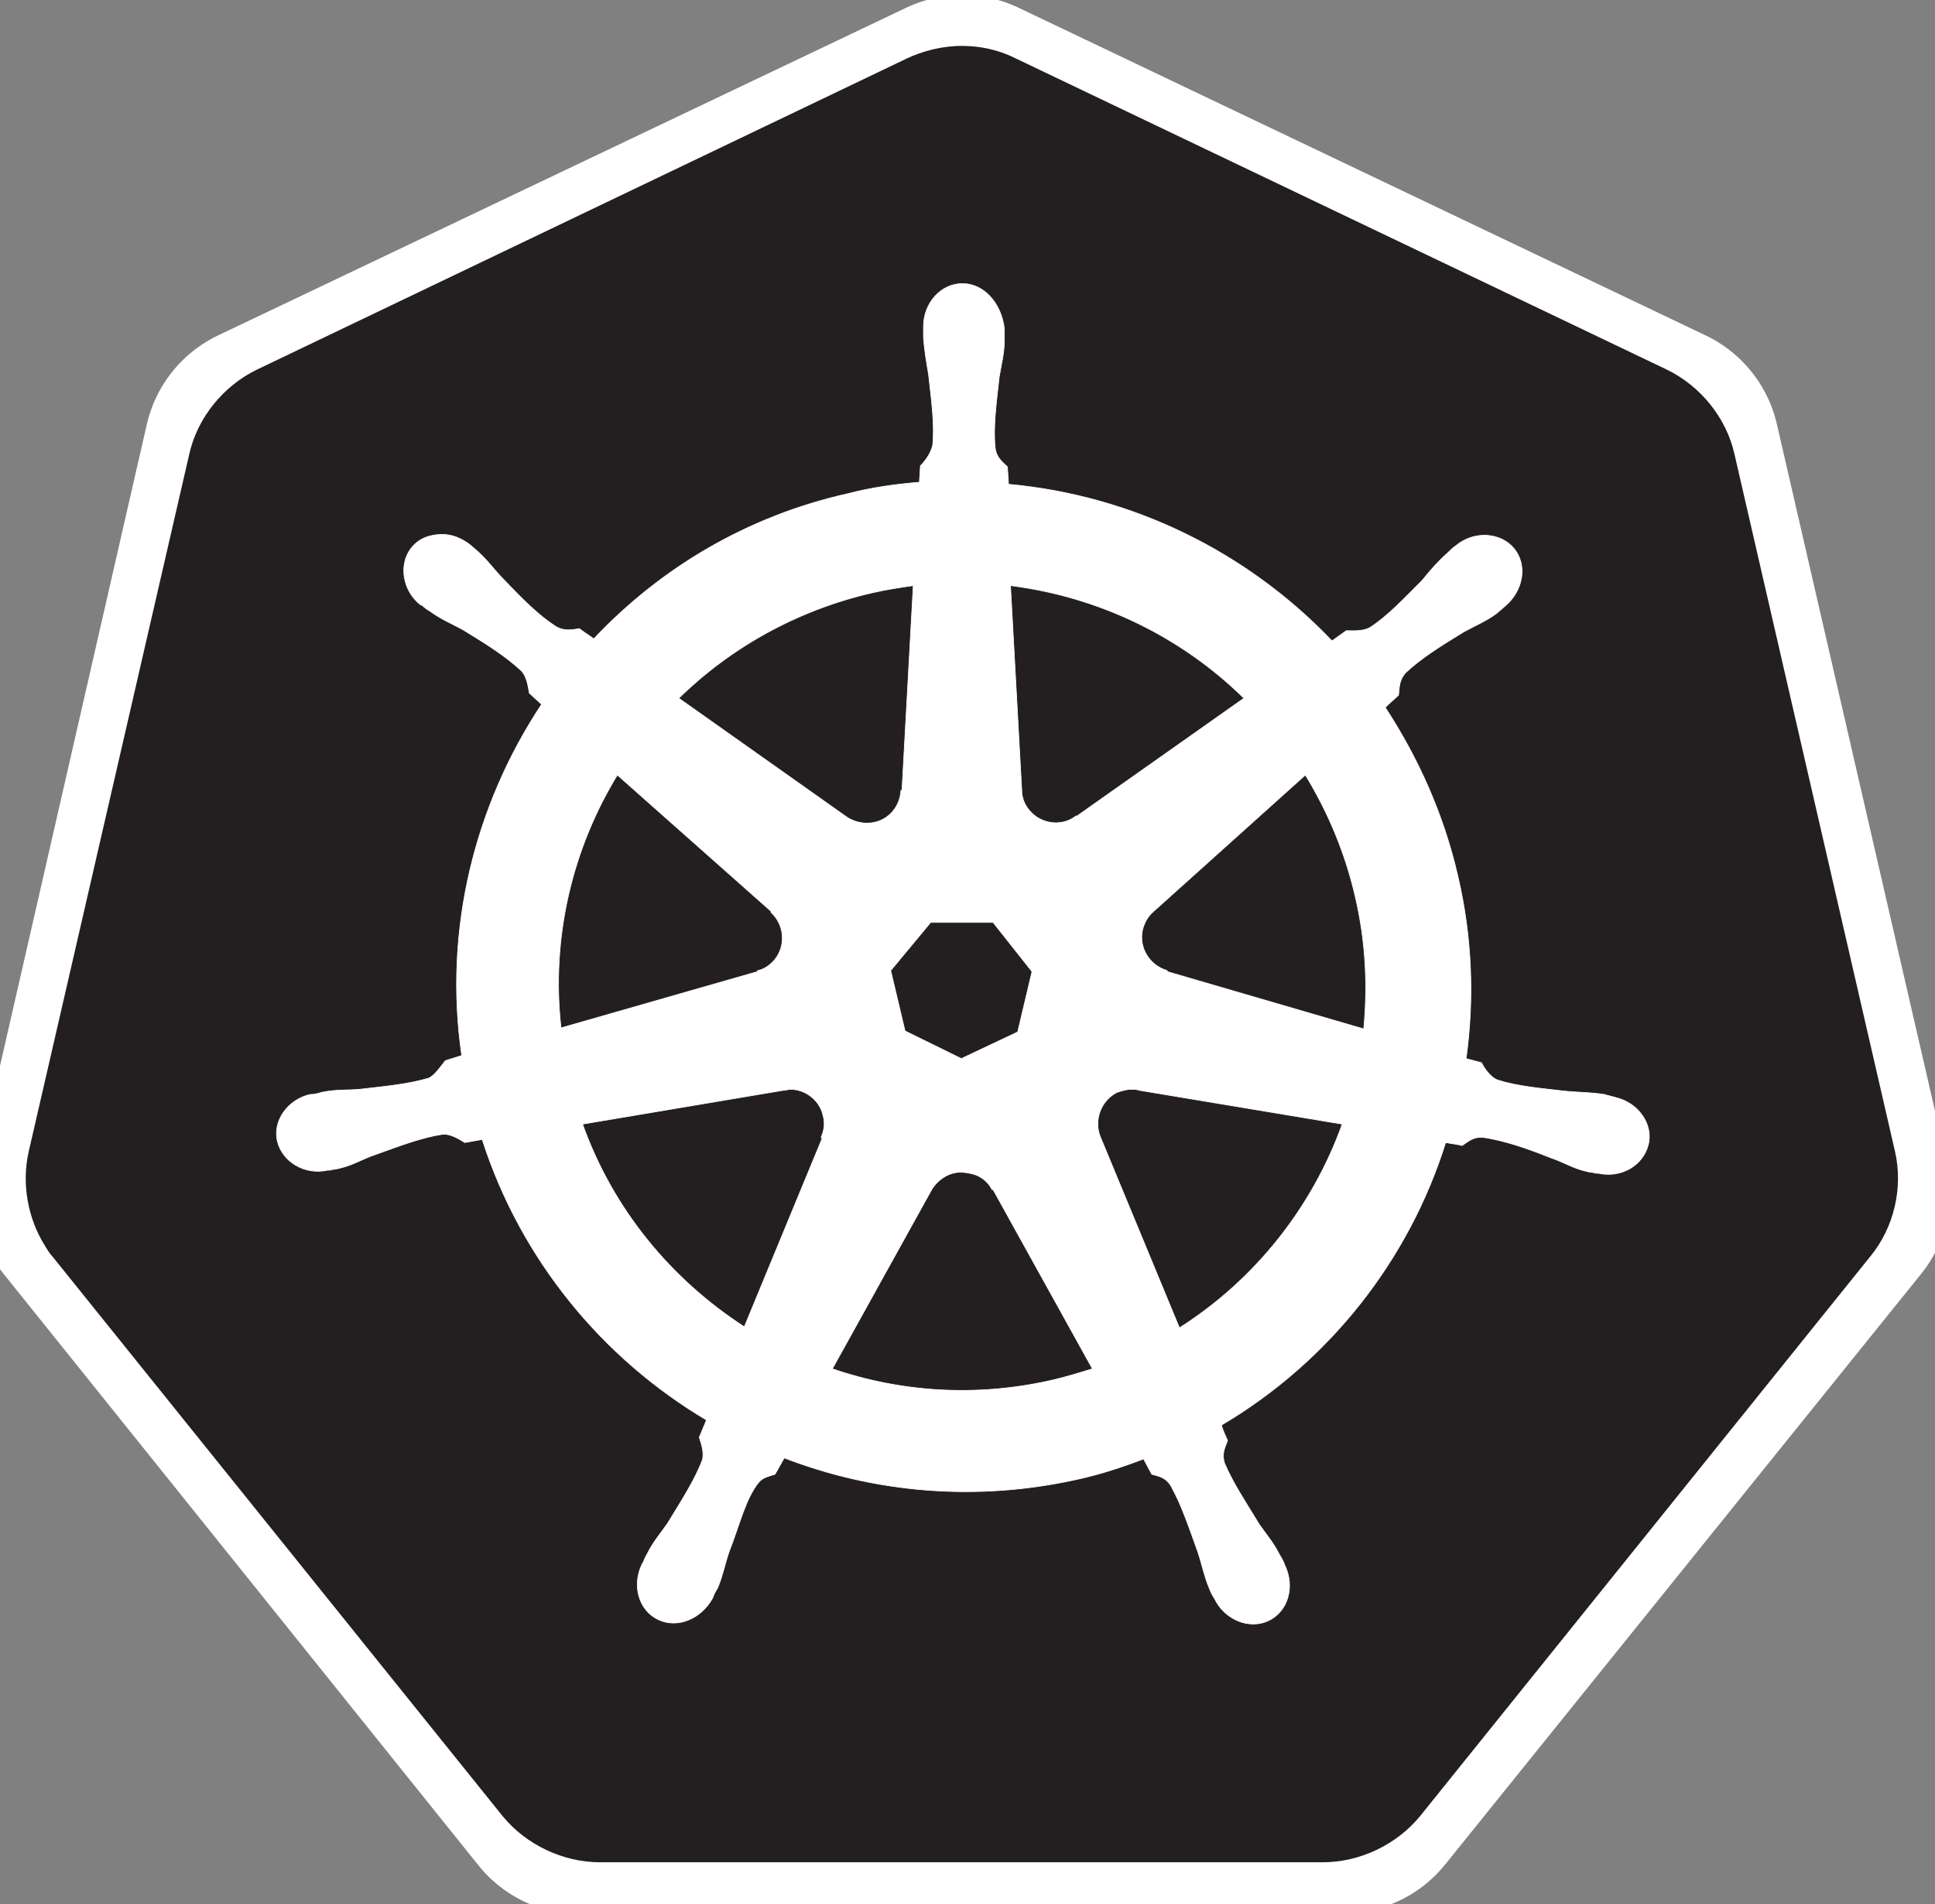 <?xml version="1.0" encoding="utf-8"?>
<!-- Generator: Adobe Illustrator 21.1.0, SVG Export Plug-In . SVG Version: 6.00 Build 0)  -->
<svg version="1.1"
	 id="svg2" inkscape:export-filename="/home/thockin/src/kubernetes/kubernetes.png" inkscape:export-xdpi="250.55" inkscape:export-ydpi="250.55" inkscape:version="0.48.4 r9939" sodipodi:docname="name_white.svg" xmlns:cc="http://creativecommons.org/ns#" xmlns:dc="http://purl.org/dc/elements/1.1/" xmlns:inkscape="http://www.inkscape.org/namespaces/inkscape" xmlns:rdf="http://www.w3.org/1999/02/22-rdf-syntax-ns#" xmlns:sodipodi="http://sodipodi.sourceforge.net/DTD/sodipodi-0.dtd" xmlns:svg="http://www.w3.org/2000/svg"
	 xmlns="http://www.w3.org/2000/svg" xmlns:xlink="http://www.w3.org/1999/xlink" x="0px" y="0px" viewBox="0 0 189 186"
	 style="enable-background:new 0 0 189 186;" xml:space="preserve">
<rect x="0" y="0" width="189" height="186" fill="#808080" stroke="none"/>
<style type="text/css">
	.st0{fill:#FFFFFF;}
	.st1{fill:none;stroke:#FFFFFF;stroke-width:25.564;stroke-linejoin:round;}
	.st2{fill:#231F20;}
	.st3{fill:none;stroke:#FFFFFF;stroke-width:6.510000e-02;}
</style>
<g>
	<polygon class="st0" points="94,12.3 161.1,44.3 177.7,116.4 131.2,174.1 56.7,174.2 10.3,116.4 26.8,44.3 	"/>
	<polygon class="st1" points="94,12.3 161.1,44.3 177.7,116.4 131.2,174.1 56.7,174.2 10.3,116.4 26.8,44.3 	"/>
	<path class="st2" d="M93.3,4.5c-1.6,0.1-3.2,0.5-4.7,1.2L25.1,36.1c-3.3,1.6-5.8,4.7-6.6,8.2L2.8,112.5c-0.7,3.1-0.1,6.5,1.6,9.2
		c0.2,0.3,0.4,0.7,0.7,1l44,54.7c2.3,2.8,5.9,4.5,9.5,4.5l70.6,0c3.6,0,7.2-1.7,9.5-4.5l44-54.7c2.3-2.8,3.2-6.7,2.4-10.2
		l-15.7-68.2c-0.8-3.5-3.3-6.6-6.6-8.2L99.2,5.7C97.4,4.8,95.4,4.4,93.3,4.5z"/>
	<path class="st0" d="M93.8,114.5c0.5,0,1.1,0.1,1.6,0.3c0.7,0.3,1.2,0.8,1.5,1.4H97l9.7,17.5c-1.3,0.4-2.6,0.8-3.9,1.1
		c-7.4,1.7-14.8,1.2-21.5-1.1l9.7-17.5h0C91.6,115.2,92.7,114.5,93.8,114.5z M77.2,106.4c1.5,0,2.9,1.1,3.2,2.6
		c0.2,0.7,0.1,1.4-0.2,2.1l0.1,0.1l-7.6,18.4c-7.1-4.6-12.8-11.4-15.8-19.8l19.6-3.3l0,0C76.8,106.5,77,106.4,77.2,106.4z
		 M110.5,106.4c0.3,0,0.5,0,0.8,0.1l0,0l19.8,3.3c-2.9,8.1-8.5,15.2-15.9,19.9l-7.7-18.6l0,0c-0.7-1.6,0-3.6,1.6-4.4
		C109.7,106.5,110.1,106.4,110.5,106.4z M90.9,90.1H97l3.8,4.8l-1.4,5.9l-5.5,2.6l-5.5-2.7l-1.4-5.9L90.9,90.1z M127.5,75.7
		c2.2,3.6,3.9,7.6,4.9,12c1,4.3,1.2,8.6,0.8,12.8L114,94.9l0-0.1c-1.7-0.5-2.8-2.2-2.4-4c0.2-0.7,0.5-1.3,1.1-1.8l0,0L127.5,75.7z
		 M60.3,75.7L75.3,89l0,0.1c1.3,1.2,1.5,3.2,0.4,4.6c-0.5,0.6-1.1,1-1.7,1.1l0,0.1l-19.2,5.5C53.8,91.6,55.9,82.9,60.3,75.7z
		 M98.7,57.2c8.7,1.1,16.7,5,22.8,11l-16.3,11.5l-0.1,0c-1.4,1.1-3.5,0.8-4.6-0.6c-0.5-0.6-0.7-1.3-0.7-1.9l0,0L98.7,57.2z
		 M89.2,57.2l-1.1,20l-0.1,0c-0.1,1.8-1.5,3.2-3.3,3.2c-0.7,0-1.4-0.2-2-0.6l0,0L66.3,68.2c5-4.9,11.5-8.6,18.9-10.3
		C86.5,57.6,87.8,57.4,89.2,57.2z M94,27.7c-2.1,0-3.8,1.9-3.8,4.2c0,0,0,0.1,0,0.1c0,0.3,0,0.7,0,1c0.1,1.3,0.3,2.4,0.5,3.6
		c0.3,2.7,0.6,4.9,0.4,6.9c-0.2,0.8-0.7,1.5-1.2,2l-0.1,1.6c-2.3,0.2-4.6,0.5-6.9,1.1C73,50.4,64.5,55.5,58,62.4
		c-0.4-0.3-1.2-0.8-1.4-1c-0.7,0.1-1.4,0.3-2.3-0.2c-1.7-1.1-3.3-2.7-5.1-4.6c-0.9-0.9-1.5-1.8-2.5-2.7c-0.2-0.2-0.6-0.5-0.8-0.7
		c-0.8-0.6-1.7-1-2.7-1c-1.2,0-2.3,0.4-3,1.3c-1.3,1.6-0.9,4.2,0.9,5.6c0,0,0,0,0.1,0c0.2,0.2,0.6,0.5,0.8,0.6
		c1.1,0.8,2.1,1.2,3.2,1.8c2.3,1.4,4.2,2.6,5.7,4c0.6,0.6,0.7,1.7,0.8,2.2l1.2,1.1c-6.5,9.8-9.6,22-7.8,34.3l-1.6,0.5
		c-0.4,0.5-1,1.4-1.6,1.7c-2,0.6-4.2,0.8-6.8,1.1c-1.2,0.1-2.3,0-3.7,0.3c-0.3,0.1-0.7,0.2-1,0.2c0,0,0,0,0,0c0,0,0,0-0.1,0
		c-2.2,0.5-3.7,2.6-3.2,4.6c0.5,2,2.7,3.3,4.9,2.8c0,0,0,0,0.1,0c0,0,0,0,0.1,0c0.3-0.1,0.7-0.1,1-0.2c1.3-0.3,2.2-0.9,3.4-1.3
		c2.5-0.9,4.6-1.7,6.6-2c0.8-0.1,1.7,0.5,2.2,0.8l1.7-0.3c3.8,11.8,11.8,21.4,21.9,27.4l-0.7,1.7c0.2,0.6,0.5,1.5,0.3,2.2
		c-0.7,1.9-2,3.9-3.4,6.2c-0.7,1-1.4,1.8-2,3c-0.2,0.3-0.3,0.7-0.5,1c-1,2.1-0.3,4.5,1.6,5.4c1.9,0.9,4.2-0.1,5.3-2.1c0,0,0,0,0,0
		c0,0,0,0,0,0c0.1-0.3,0.3-0.7,0.5-1c0.5-1.2,0.7-2.3,1.1-3.5c1-2.5,1.6-5.2,2.9-6.8c0.4-0.5,1-0.6,1.6-0.8l0.9-1.6
		c8.8,3.4,18.7,4.3,28.6,2.1c2.3-0.5,4.4-1.2,6.5-2c0.2,0.4,0.7,1.3,0.8,1.5c0.7,0.2,1.4,0.3,1.9,1.2c1,1.8,1.7,3.9,2.6,6.4
		c0.4,1.2,0.6,2.3,1.1,3.5c0.1,0.3,0.3,0.7,0.5,1c1,2.1,3.4,3.1,5.3,2.2c1.9-0.9,2.6-3.3,1.6-5.4c-0.1-0.3-0.3-0.7-0.5-1
		c-0.6-1.2-1.3-2-2-3c-1.4-2.3-2.6-4.1-3.4-6c-0.3-1,0.1-1.6,0.3-2.2c-0.1-0.2-0.5-1.1-0.6-1.5c10.5-6.2,18.3-16.1,21.9-27.6
		c0.5,0.1,1.4,0.2,1.6,0.3c0.6-0.4,1.1-0.9,2.1-0.8c2,0.3,4.1,1,6.6,2c1.2,0.4,2.1,1,3.4,1.3c0.3,0.1,0.7,0.1,1,0.2c0,0,0,0,0.1,0
		c0,0,0,0,0.1,0c2.3,0.5,4.4-0.8,4.9-2.8c0.5-2-1-4.1-3.2-4.6c-0.3-0.1-0.8-0.2-1.1-0.3c-1.3-0.2-2.4-0.2-3.6-0.3
		c-2.7-0.3-4.9-0.5-6.8-1.1c-0.8-0.3-1.4-1.3-1.6-1.7l-1.5-0.4c0.8-5.8,0.6-11.8-0.8-17.8c-1.4-6.1-3.9-11.6-7.1-16.5
		c0.4-0.4,1.1-1,1.3-1.2c0.1-0.7,0-1.4,0.7-2.2c1.5-1.4,3.4-2.6,5.7-4c1.1-0.6,2.1-1,3.2-1.8c0.2-0.2,0.6-0.5,0.8-0.7
		c1.8-1.5,2.2-4,0.9-5.6c-1.3-1.6-3.9-1.8-5.7-0.3c-0.3,0.2-0.6,0.5-0.8,0.7c-1,0.9-1.7,1.7-2.5,2.7c-1.9,1.9-3.4,3.5-5.1,4.6
		c-0.7,0.4-1.8,0.3-2.3,0.3l-1.4,1c-8.3-8.7-19.5-14.2-31.6-15.3c0-0.5-0.1-1.4-0.1-1.7c-0.5-0.5-1.1-0.9-1.2-1.9
		c-0.2-2,0.1-4.2,0.4-6.9c0.2-1.2,0.5-2.3,0.5-3.6c0-0.3,0-0.8,0-1.1C97.8,29.6,96.1,27.7,94,27.7z"/>
	<path class="st3" d="M93.8,114.5c0.5,0,1.1,0.1,1.6,0.3c0.7,0.3,1.2,0.8,1.5,1.4H97l9.7,17.5c-1.3,0.4-2.6,0.8-3.9,1.1
		c-7.4,1.7-14.8,1.2-21.5-1.1l9.7-17.5h0C91.6,115.2,92.7,114.5,93.8,114.5z M77.2,106.4c1.5,0,2.9,1.1,3.2,2.6
		c0.2,0.7,0.1,1.4-0.2,2.1l0.1,0.1l-7.6,18.4c-7.1-4.6-12.8-11.4-15.8-19.8l19.6-3.3l0,0C76.8,106.5,77,106.4,77.2,106.4z
		 M110.5,106.4c0.3,0,0.5,0,0.8,0.1l0,0l19.8,3.3c-2.9,8.1-8.5,15.2-15.9,19.9l-7.7-18.6l0,0c-0.7-1.6,0-3.6,1.6-4.4
		C109.7,106.5,110.1,106.4,110.5,106.4z M90.9,90.1H97l3.8,4.8l-1.4,5.9l-5.5,2.6l-5.5-2.7l-1.4-5.9L90.9,90.1z M127.5,75.7
		c2.2,3.6,3.9,7.6,4.9,12c1,4.3,1.2,8.6,0.8,12.8L114,94.9l0-0.1c-1.7-0.5-2.8-2.2-2.4-4c0.2-0.7,0.5-1.3,1.1-1.8l0,0L127.5,75.7z
		 M60.3,75.7L75.3,89l0,0.1c1.3,1.2,1.5,3.2,0.4,4.6c-0.5,0.6-1.1,1-1.7,1.1l0,0.1l-19.2,5.5C53.8,91.6,55.9,82.9,60.3,75.7z
		 M98.7,57.2c8.7,1.1,16.7,5,22.8,11l-16.3,11.5l-0.1,0c-1.4,1.1-3.5,0.8-4.6-0.6c-0.5-0.6-0.7-1.3-0.7-1.9l0,0L98.7,57.2z
		 M89.2,57.2l-1.1,20l-0.1,0c-0.1,1.8-1.5,3.2-3.3,3.2c-0.7,0-1.4-0.2-2-0.6l0,0L66.3,68.2c5-4.9,11.5-8.6,18.9-10.3
		C86.5,57.6,87.8,57.4,89.2,57.2z M94,27.7c-2.1,0-3.8,1.9-3.8,4.2c0,0,0,0.1,0,0.1c0,0.3,0,0.7,0,1c0.1,1.3,0.3,2.4,0.5,3.6
		c0.3,2.7,0.6,4.9,0.4,6.9c-0.2,0.8-0.7,1.5-1.2,2l-0.1,1.6c-2.3,0.2-4.6,0.5-6.9,1.1C73,50.4,64.5,55.5,58,62.4
		c-0.4-0.3-1.2-0.8-1.4-1c-0.7,0.1-1.4,0.3-2.3-0.2c-1.7-1.1-3.3-2.7-5.1-4.6c-0.9-0.9-1.5-1.8-2.5-2.7c-0.2-0.2-0.6-0.5-0.8-0.7
		c-0.8-0.6-1.7-1-2.7-1c-1.2,0-2.3,0.4-3,1.3c-1.3,1.6-0.9,4.2,0.9,5.6c0,0,0,0,0.1,0c0.2,0.2,0.6,0.5,0.8,0.6
		c1.1,0.8,2.1,1.2,3.2,1.8c2.3,1.4,4.2,2.6,5.7,4c0.6,0.6,0.7,1.7,0.8,2.2l1.2,1.1c-6.5,9.8-9.6,22-7.8,34.3l-1.6,0.5
		c-0.4,0.5-1,1.4-1.6,1.7c-2,0.6-4.2,0.8-6.8,1.1c-1.2,0.1-2.3,0-3.7,0.3c-0.3,0.1-0.7,0.2-1,0.2c0,0,0,0,0,0c0,0,0,0-0.1,0
		c-2.2,0.5-3.7,2.6-3.2,4.6c0.5,2,2.7,3.3,4.9,2.8c0,0,0,0,0.1,0c0,0,0,0,0.1,0c0.3-0.1,0.7-0.1,1-0.2c1.3-0.3,2.2-0.9,3.4-1.3
		c2.5-0.9,4.6-1.7,6.6-2c0.8-0.1,1.7,0.5,2.2,0.8l1.7-0.3c3.8,11.8,11.8,21.4,21.9,27.4l-0.7,1.7c0.2,0.6,0.5,1.5,0.3,2.2
		c-0.7,1.9-2,3.9-3.4,6.2c-0.7,1-1.4,1.8-2,3c-0.2,0.3-0.3,0.7-0.5,1c-1,2.1-0.3,4.5,1.6,5.4c1.9,0.9,4.2-0.1,5.3-2.1c0,0,0,0,0,0
		c0,0,0,0,0,0c0.1-0.3,0.3-0.7,0.5-1c0.5-1.2,0.7-2.3,1.1-3.5c1-2.5,1.6-5.2,2.9-6.8c0.4-0.5,1-0.6,1.6-0.8l0.9-1.6
		c8.8,3.4,18.7,4.3,28.6,2.1c2.3-0.5,4.4-1.2,6.5-2c0.2,0.4,0.7,1.3,0.8,1.5c0.7,0.2,1.4,0.3,1.9,1.2c1,1.8,1.7,3.9,2.6,6.4
		c0.4,1.2,0.6,2.3,1.1,3.5c0.1,0.3,0.3,0.7,0.5,1c1,2.1,3.4,3.1,5.3,2.2c1.9-0.9,2.6-3.3,1.6-5.4c-0.1-0.3-0.3-0.7-0.5-1
		c-0.6-1.2-1.3-2-2-3c-1.4-2.3-2.6-4.1-3.4-6c-0.3-1,0.1-1.6,0.3-2.2c-0.1-0.2-0.5-1.1-0.6-1.5c10.5-6.2,18.3-16.1,21.9-27.6
		c0.5,0.1,1.4,0.2,1.6,0.3c0.6-0.4,1.1-0.9,2.1-0.8c2,0.3,4.1,1,6.6,2c1.2,0.4,2.1,1,3.4,1.3c0.3,0.1,0.7,0.1,1,0.2c0,0,0,0,0.1,0
		c0,0,0,0,0.1,0c2.3,0.5,4.4-0.8,4.9-2.8c0.5-2-1-4.1-3.2-4.6c-0.3-0.1-0.8-0.2-1.1-0.3c-1.3-0.2-2.4-0.2-3.6-0.3
		c-2.7-0.3-4.9-0.5-6.8-1.1c-0.8-0.3-1.4-1.3-1.6-1.7l-1.5-0.4c0.8-5.8,0.6-11.8-0.8-17.8c-1.4-6.1-3.9-11.6-7.1-16.5
		c0.4-0.4,1.1-1,1.3-1.2c0.1-0.7,0-1.4,0.7-2.2c1.5-1.4,3.4-2.6,5.7-4c1.1-0.6,2.1-1,3.2-1.8c0.2-0.2,0.6-0.5,0.8-0.7
		c1.8-1.5,2.2-4,0.9-5.6c-1.3-1.6-3.9-1.8-5.7-0.3c-0.3,0.2-0.6,0.5-0.8,0.7c-1,0.9-1.7,1.7-2.5,2.7c-1.9,1.9-3.4,3.5-5.1,4.6
		c-0.7,0.4-1.8,0.3-2.3,0.3l-1.4,1c-8.3-8.7-19.5-14.2-31.6-15.3c0-0.5-0.1-1.4-0.1-1.7c-0.5-0.5-1.1-0.9-1.2-1.9
		c-0.2-2,0.1-4.2,0.4-6.9c0.2-1.2,0.5-2.3,0.5-3.6c0-0.3,0-0.8,0-1.1C97.8,29.6,96.1,27.7,94,27.7z"/>
</g>
</svg>
